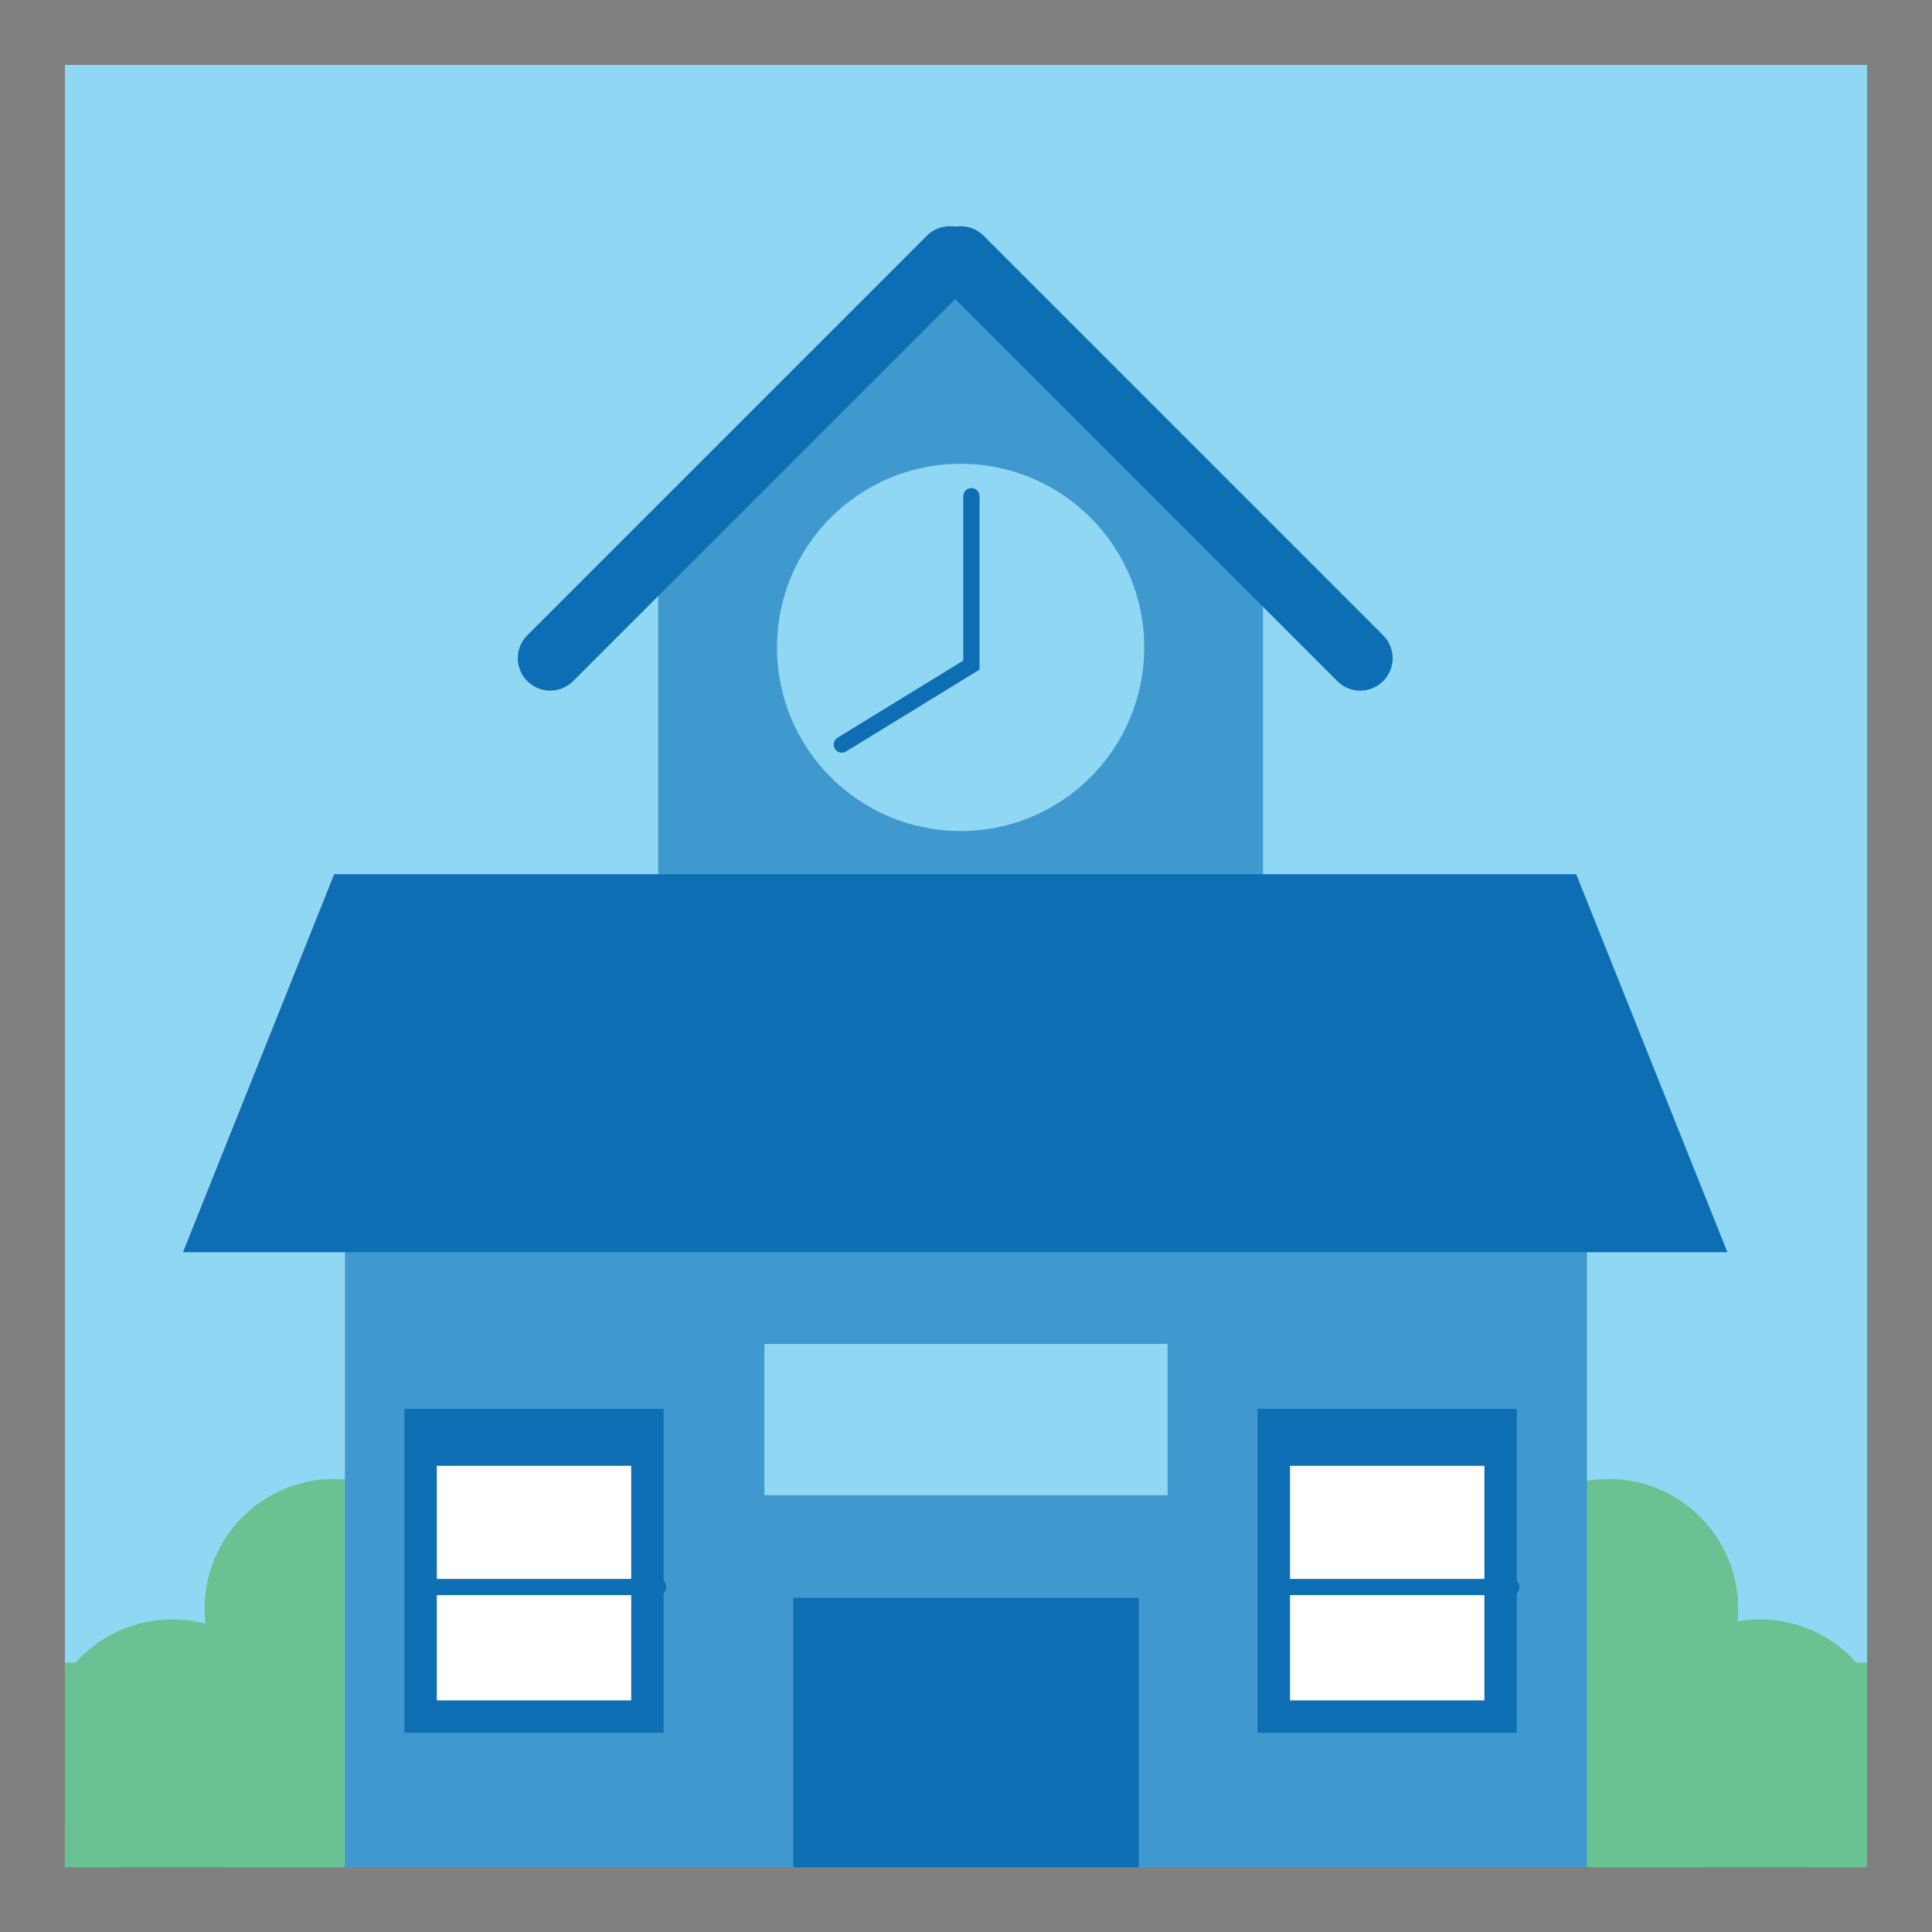 <svg version="1.1" xmlns="http://www.w3.org/2000/svg" xmlns:xlink="http://www.w3.org/1999/xlink" width="59.63" height="59.63" viewBox="0,0,59.63,59.63"><rect x="0" y="0" width="59.63" height="59.63" fill="#333333" stroke="none"/><g transform="translate(-210.185,-150.185)"><g data-paper-data="{&quot;isPaintingLayer&quot;:true}" fill-rule="nonzero" stroke-linejoin="miter" stroke-miterlimit="10" stroke-dasharray="" stroke-dashoffset="0" style="mix-blend-mode: normal"><path d="M211.185,208.815v-57.63h57.63v57.63z" fill="#90d7f4" stroke="#808080" stroke-width="2" stroke-linecap="butt"/><path d="M230.5,188.167v-21h18.667v21z" fill="#4099ce" stroke="none" stroke-width="0" stroke-linecap="butt"/><path d="M230.167,167.833l9.354,-8.667l8.98,9z" fill="#4099ce" stroke="none" stroke-width="0" stroke-linecap="butt"/><path d="M239.5,158.167l-12.333,12.333" fill="none" stroke="#0d6eb3" stroke-width="2" stroke-linecap="round"/><path d="M252.167,170.5l-12.333,-12.333" data-paper-data="{&quot;index&quot;:null}" fill="none" stroke="#0d6eb3" stroke-width="2" stroke-linecap="round"/><path d="M212.167,207.833v-6.333h55.667v6.333z" fill="#69c291" stroke="none" stroke-width="0" stroke-linecap="butt"/><path d="M216.5,199.833c0,-2.209 1.791,-4 4,-4c2.209,0 4,1.791 4,4c0,2.209 -1.791,4 -4,4c-2.209,0 -4,-1.791 -4,-4z" fill="#69c291" stroke="none" stroke-width="0" stroke-linecap="butt"/><path d="M255.833,199.833c0,-2.209 1.791,-4 4,-4c2.209,0 4,1.791 4,4c0,2.209 -1.791,4 -4,4c-2.209,0 -4,-1.791 -4,-4z" fill="#69c291" stroke="none" stroke-width="0" stroke-linecap="butt"/><path d="M260.5,204.167c0,-2.209 1.791,-4 4,-4c2.209,0 4,1.791 4,4c0,2.209 -1.791,4 -4,4c-2.209,0 -4,-1.791 -4,-4z" fill="#69c291" stroke="none" stroke-width="0" stroke-linecap="butt"/><path d="M211.5,204.167c0,-2.209 1.791,-4 4,-4c2.209,0 4,1.791 4,4c0,2.209 -1.791,4 -4,4c-2.209,0 -4,-1.791 -4,-4z" fill="#69c291" stroke="none" stroke-width="0" stroke-linecap="butt"/><path d="M220.833,207.833v-22h38.333v22z" fill="#4099ce" stroke="none" stroke-width="0" stroke-linecap="butt"/><path d="M215.833,188.833l4.667,-11.667h38.333l4.667,11.667z" fill="#0d6eb3" stroke="none" stroke-width="0" stroke-linecap="butt"/><path d="M234.667,208.5v-9h10.667v9z" fill="#0d6eb3" stroke="none" stroke-width="0" stroke-linecap="butt"/><path d="M233.778,196.333v-4.667h12.444v4.667z" fill="#90d7f4" stroke="none" stroke-width="0" stroke-linecap="butt"/><g><path d="M249.5,203.167v-9h7v9z" fill="#ffffff" stroke="#0d6eb3" stroke-width="1" stroke-linecap="butt"/><path d="M249.833,195.426v-1.407h6.333v1.407z" fill="#0d6eb3" stroke="none" stroke-width="0" stroke-linecap="butt"/><path d="M256.833,199.167h-7.333" fill="none" stroke="#0d6eb3" stroke-width="0.5" stroke-linecap="round"/></g><g><path d="M223.167,203.167v-9h7v9z" fill="#ffffff" stroke="#0d6eb3" stroke-width="1" stroke-linecap="butt"/><path d="M223.5,195.426v-1.407h6.333v1.407z" fill="#0d6eb3" stroke="none" stroke-width="0" stroke-linecap="butt"/><path d="M230.5,199.167h-7.333" fill="none" stroke="#0d6eb3" stroke-width="0.5" stroke-linecap="round"/></g><path d="M234.167,170.167c0,-3.13 2.537,-5.667 5.667,-5.667c3.13,0 5.667,2.537 5.667,5.667c0,3.13 -2.537,5.667 -5.667,5.667c-3.13,0 -5.667,-2.537 -5.667,-5.667z" fill="#90d7f4" stroke="none" stroke-width="NaN" stroke-linecap="butt"/><path d="M240.167,165.5v5.213l-4,2.453" fill="none" stroke="#0d6eb3" stroke-width="0.5" stroke-linecap="round"/><path d="M211.185,208.815v-57.63h57.63v57.63z" fill="none" stroke="#808080" stroke-width="2" stroke-linecap="butt"/></g></g></svg>